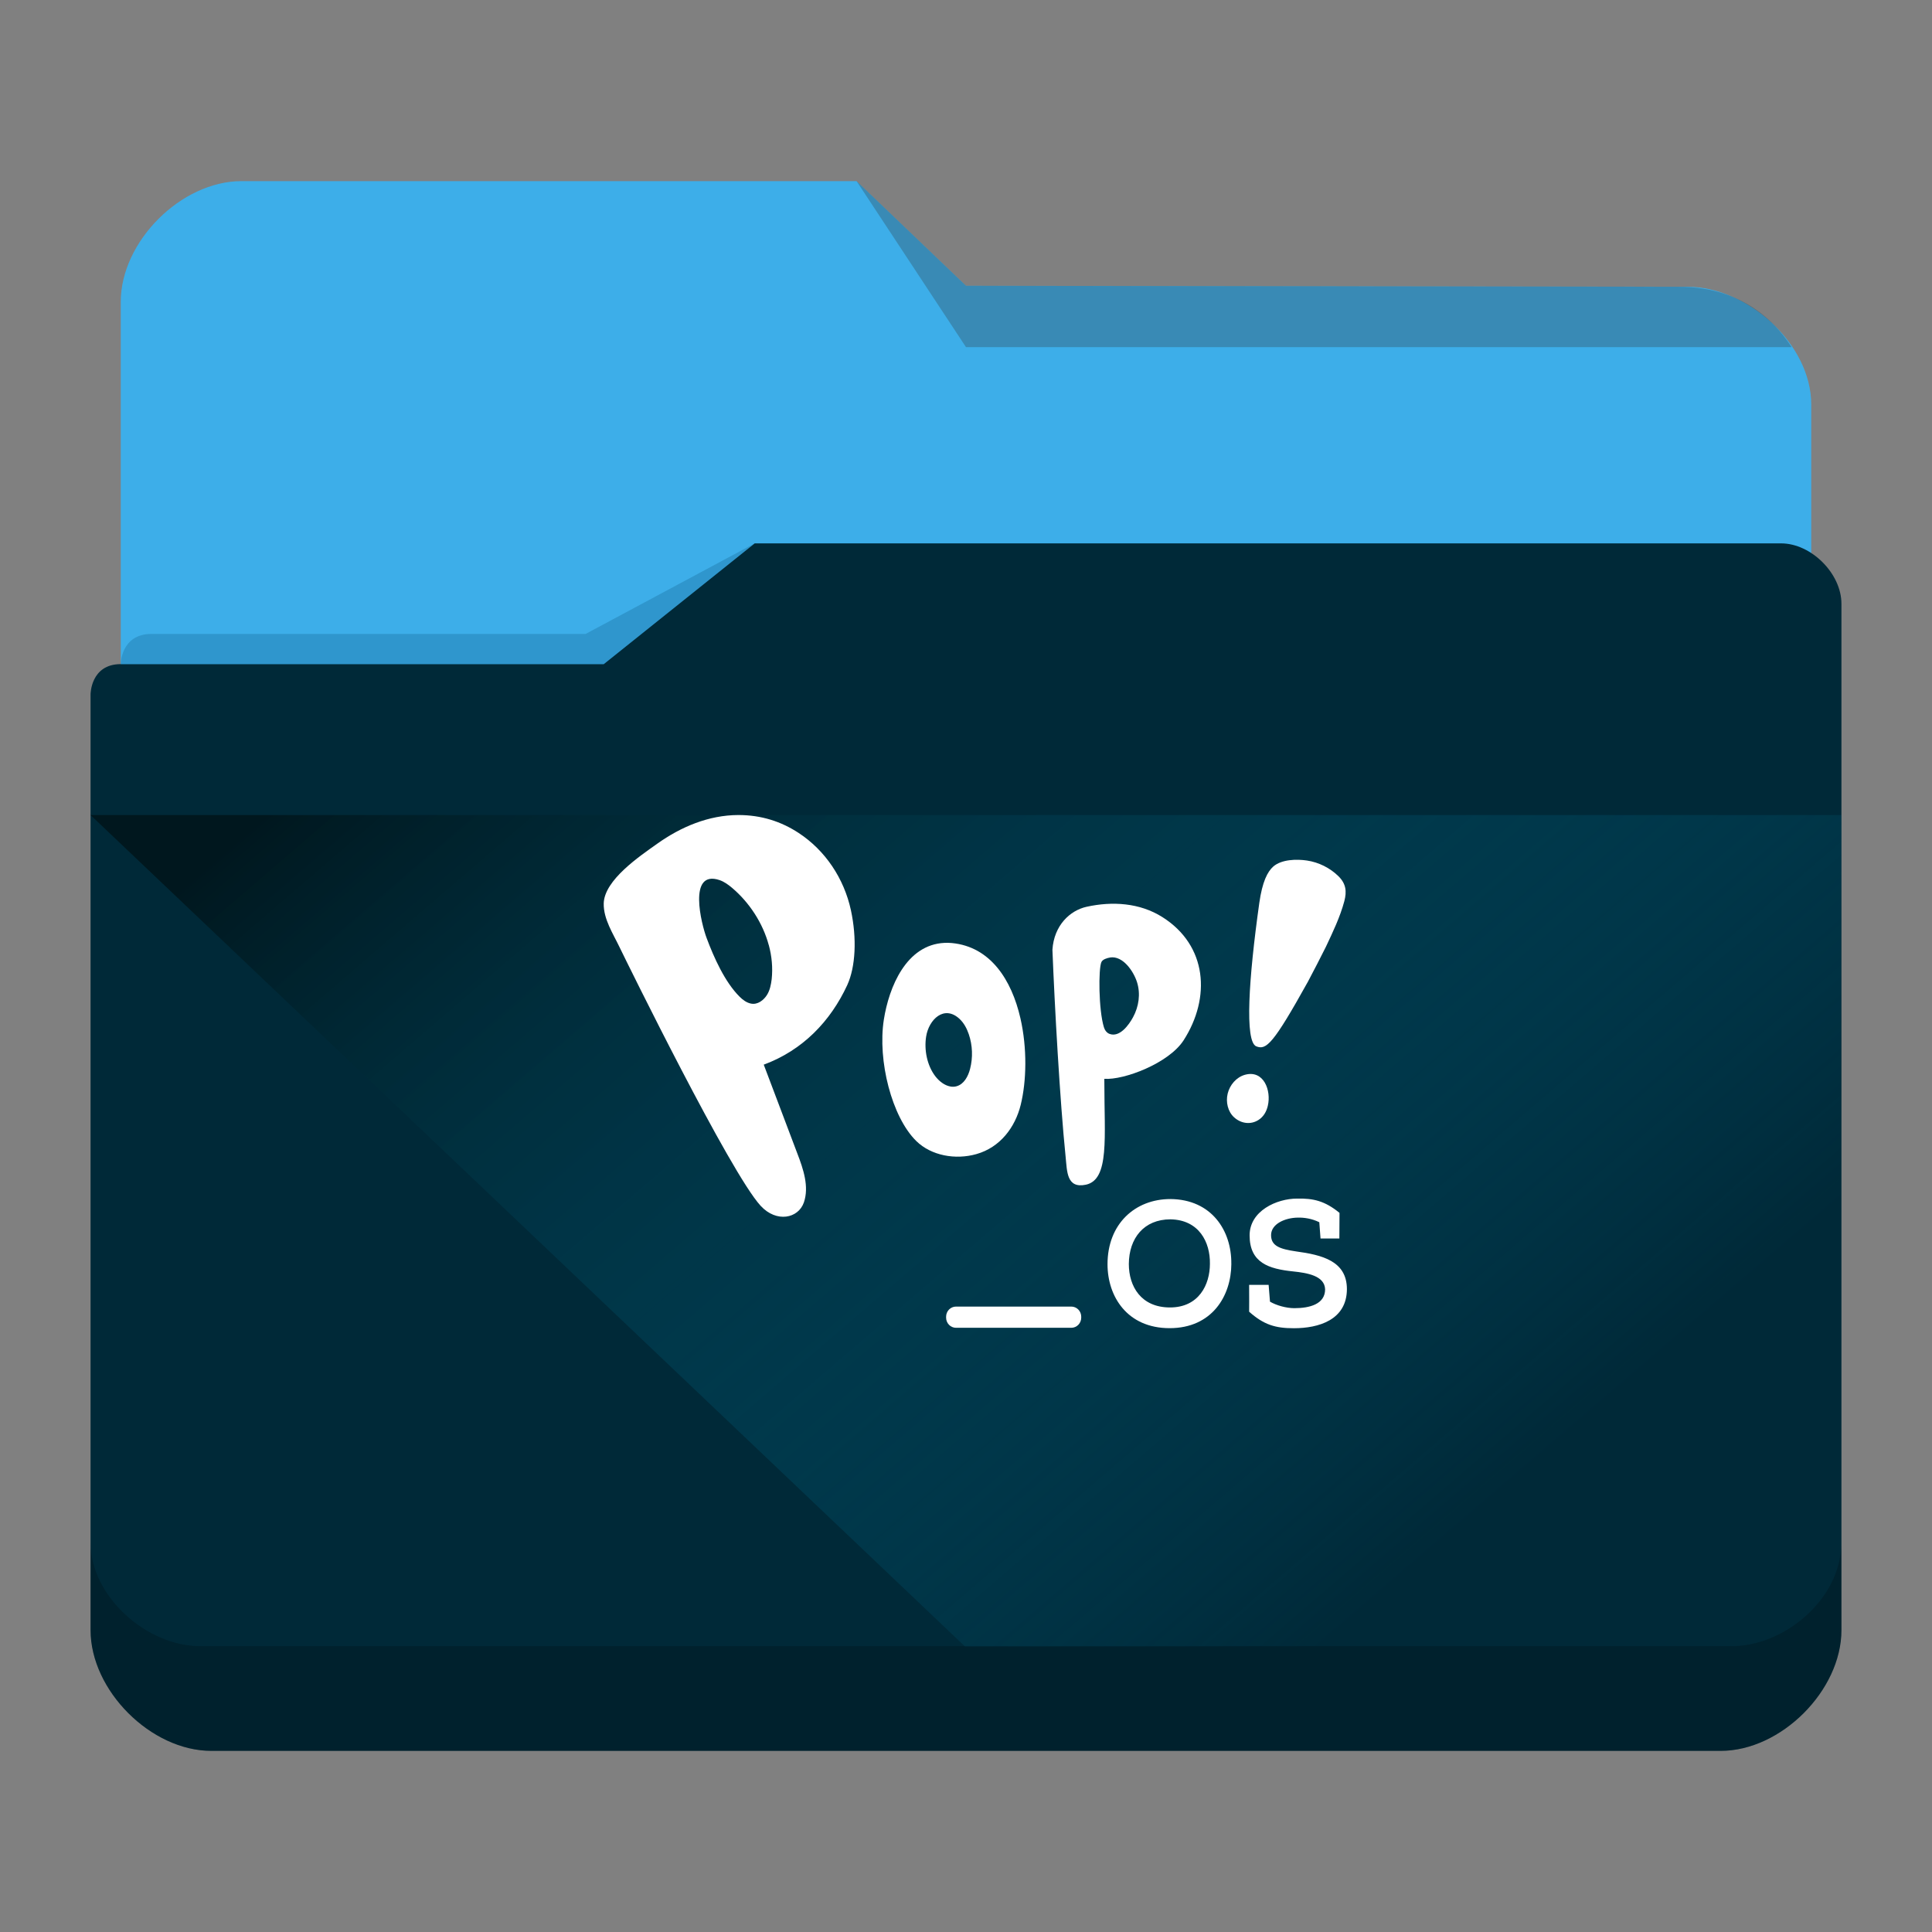 <?xml version="1.0" encoding="UTF-8" standalone="no"?>
<svg
   viewBox="0 0 64 64"
   version="1.1"
   id="svg12"
   sodipodi:docname="folder-Pop_OS.svg"
   inkscape:version="1.2.1 (9c6d41e410, 2022-07-14)"
   xmlns:inkscape="http://www.inkscape.org/namespaces/inkscape"
   xmlns:sodipodi="http://sodipodi.sourceforge.net/DTD/sodipodi-0.dtd"
   xmlns:xlink="http://www.w3.org/1999/xlink"
   xmlns="http://www.w3.org/2000/svg"
   xmlns:svg="http://www.w3.org/2000/svg"
   xmlns:rdf="http://www.w3.org/1999/02/22-rdf-syntax-ns#"
   xmlns:cc="http://creativecommons.org/ns#"
   xmlns:dc="http://purl.org/dc/elements/1.1/">
  <rect x="0" y="0" width="64" height="64" fill="#808080" stroke="none"/>
  <sodipodi:namedview
     pagecolor="#ffffff"
     bordercolor="#666666"
     borderopacity="1"
     objecttolerance="10"
     gridtolerance="10"
     guidetolerance="10"
     inkscape:pageopacity="0"
     inkscape:pageshadow="2"
     inkscape:window-width="1920"
     inkscape:window-height="1000"
     id="namedview14"
     showgrid="false"
     inkscape:zoom="4.501343"
     inkscape:cx="8.6640809"
     inkscape:cy="19.660799"
     inkscape:window-x="0"
     inkscape:window-y="0"
     inkscape:window-maximized="1"
     inkscape:current-layer="svg12"
     inkscape:document-rotation="0"
     inkscape:showpageshadow="2"
     inkscape:pagecheckerboard="0"
     inkscape:deskcolor="#d1d1d1" />
  <defs
     id="defs3051">
    <style
       type="text/css"
       id="current-color-scheme">.ColorScheme-Text { color:#31363b; }
.ColorScheme-Background { color:#eff0f1; }
.ColorScheme-Highlight { color:#3daee9; }
.ColorScheme-ViewText { color:#31363b; }
.ColorScheme-ViewBackground { color:#fcfcfc; }
.ColorScheme-ViewHover { color:#93cee9; }
.ColorScheme-ViewFocus { color:#3daee9; }
.ColorScheme-ButtonText { color:#31363b; }
.ColorScheme-ButtonBackground { color:#eff0f1; }
.ColorScheme-ButtonHover { color:#93cee9; }
.ColorScheme-ButtonFocus { color:#3daee9; }
</style>
    <linearGradient
       inkscape:collect="always"
       xlink:href="#linearGradient1003"
       id="linearGradient4160"
       x1="6.077"
       y1="1039.381"
       x2="14.363"
       y2="1048.611"
       gradientUnits="userSpaceOnUse"
       gradientTransform="matrix(3.62,0,0,3.467,3,-3590.623)" />
    <linearGradient
       inkscape:collect="always"
       id="linearGradient1003">
      <stop
         style="stop-color:#00171e;stop-opacity:1;"
         offset="0"
         id="stop999" />
      <stop
         style="stop-color:#007599;stop-opacity:0;"
         offset="1"
         id="stop1001" />
    </linearGradient>
  </defs>
  <path
     inkscape:connector-curvature="0"
     style="fill:currentColor;fill-opacity:1;stroke-width:3.543"
     id="rect4180-6-3"
     d="M 4,32 H 60 L 60,13.4 c 0,-2 -2.1,-3.9 -4.1,-3.9 L 32,9.467 28.375,6 H 8 C 6,6 4,8 4,10 Z"
     sodipodi:nodetypes="ccccccccc"
     class="  ColorScheme-Highlight" />
  <path
     inkscape:connector-curvature="0"
     style="color:#31363b;opacity:0.3;fill:#31363b;fill-opacity:1;fill-rule:evenodd;stroke-width:3.543"
     id="path4196-3-7"
     d="m 28.375,6 3.625,5.5 H 59.35 C 59.02,11 58,9.5 55.6,9.5 L 32,9.468 Z"
     sodipodi:nodetypes="cccccc"
     class="ColorScheme-Text" />
  <path
     inkscape:connector-curvature="0"
     style="fill:#002938;fill-opacity:1;stroke-width:3.543"
     d="m 3,23 c 0,-11.262 0,2.954 0,3.93 V 54 c 0,2 2,4 4,4 h 50 c 2,0 4,-2 4,-4 V 20 c 0,-1 -1,-2 -2,-2 H 25 l -5,4 H 4 c -1,0 -1,1 -1,1 z"
     id="rect4113-2-2"
     sodipodi:nodetypes="cccscccccccc" />
  <path
     inkscape:connector-curvature="0"
     style="opacity:0.3;fill:#0f608a;fill-opacity:1;fill-rule:evenodd;stroke-width:1.771"
     id="path4224-9-7"
     d="m 4,22 v 0 h 2 14 l 5,-4 v 0 l -5.6,3 H 5.018 C 4,21 4,22 4,22 Z"
     sodipodi:nodetypes="ccccccccc" />
  <path
     style="color:#000000;clip-rule:nonzero;display:inline;overflow:visible;visibility:visible;opacity:0.2;isolation:auto;mix-blend-mode:normal;color-interpolation:sRGB;color-interpolation-filters:linearRGB;solid-color:#000000;solid-opacity:1;fill:#000000;fill-opacity:1;fill-rule:nonzero;stroke:none;stroke-width:3.543;stroke-linecap:butt;stroke-linejoin:miter;stroke-miterlimit:4;stroke-dasharray:none;stroke-dashoffset:0;stroke-opacity:1;marker:none;color-rendering:auto;image-rendering:auto;shape-rendering:auto;text-rendering:auto;enable-background:accumulate"
     d="M 3,51.113 V 54 c 0,2 2,4 4,4 h 50 c 2,0 4,-2 4,-4 l -0.009,-2.826 c -0.024,1.787 -1.883,3.393 -3.698,3.359 H 6.642 c -1.805,0 -3.641,-1.669 -3.641,-3.42 z"
     id="path9304-0"
     inkscape:connector-curvature="0"
     sodipodi:nodetypes="cssccccscc" />
  <path
     style="fill:url(#linearGradient4160);fill-opacity:1;fill-rule:evenodd;stroke:none;stroke-width:3.543px;stroke-linecap:butt;stroke-linejoin:miter;stroke-opacity:1"
     d="M 3,27 31.964,54.54 H 60.927 L 61,27 Z"
     id="path4152-9"
     inkscape:connector-curvature="0"
     sodipodi:nodetypes="ccccc" />
  <path
     style="fill:#ffffff;fill-opacity:1;stroke-width:0.024"
     id="path2-3-5"
     d="m 41.998,36.632 c -0.045,0.192 -0.142,0.362 -0.309,0.468 -0.261,0.167 -0.579,0.119 -0.805,-0.085 -0.211,-0.189 -0.283,-0.51 -0.216,-0.786 0.069,-0.289 0.287,-0.543 0.568,-0.624 0.625,-0.177 0.883,0.517 0.762,1.026 z m -0.382,-1.97 c -0.387,-0.158 -0.254,-2.232 0.1,-4.751 0.1,-0.704 0.271,-1.036 0.463,-1.206 0.275,-0.24 0.777,-0.25 1.116,-0.199 0.389,0.058 0.762,0.243 1.045,0.522 0.249,0.247 0.278,0.5 0.192,0.827 -0.14,0.522 -0.38,1.021 -0.61,1.509 -0.055,0.119 -0.532,1.043 -0.596,1.157 -1.152,2.072 -1.382,2.273 -1.71,2.14 z" />
  <path
     style="fill:#ffffff;fill-opacity:1;stroke-width:0.024"
     id="path4-3-4"
     d="m 33.802,33.728 c 0.228,0.995 0.204,2.087 0.01,2.873 -0.183,0.742 -0.679,1.407 -1.468,1.63 -0.691,0.197 -1.496,0.053 -1.99,-0.432 -0.812,-0.796 -1.287,-2.664 -1.076,-4.02 0.171,-1.089 0.746,-2.484 2.007,-2.545 0.081,-0.005 0.161,-0.002 0.242,0.005 1.285,0.119 1.985,1.225 2.275,2.489 z m -2.323,2.264 c 0.071,0.012 0.142,0.012 0.214,-0.01 0.24,-0.07 0.378,-0.325 0.442,-0.573 0.097,-0.376 0.083,-0.781 -0.043,-1.15 -0.064,-0.187 -0.159,-0.369 -0.304,-0.505 -0.511,-0.478 -1.021,0.019 -1.109,0.585 -0.069,0.442 0.031,0.954 0.302,1.31 0.126,0.165 0.306,0.308 0.499,0.342 z" />
  <path
     style="fill:#ffffff;fill-opacity:1;stroke-width:0.024"
     id="path6-6-7"
     d="m 36.583,35.836 c -0.002,1.837 0.178,3.241 -0.613,3.409 -0.641,0.133 -0.62,-0.442 -0.67,-0.924 -0.19,-1.871 -0.363,-4.979 -0.437,-6.859 0.052,-0.808 0.582,-1.303 1.133,-1.424 0.85,-0.187 1.757,-0.133 2.51,0.342 1.489,0.941 1.608,2.669 0.705,4.078 -0.494,0.769 -1.988,1.327 -2.629,1.279 z m 0.19,-4.117 c -0.093,0.015 -0.245,0.058 -0.287,0.15 -0.102,0.216 -0.095,1.587 0.083,2.162 0.029,0.095 0.093,0.184 0.185,0.218 0.337,0.126 0.641,-0.296 0.779,-0.551 0.192,-0.354 0.254,-0.772 0.133,-1.16 -0.114,-0.362 -0.468,-0.886 -0.893,-0.82 z" />
  <path
     style="fill:#ffffff;fill-opacity:1;stroke-width:0.024"
     id="path8-7-4"
     d="m 28.067,32.631 c -0.558,1.206 -1.484,2.164 -2.767,2.637 0.368,0.983 0.743,1.953 1.109,2.933 0.204,0.529 0.399,1.109 0.221,1.63 -0.185,0.534 -0.907,0.682 -1.432,0.114 -1.009,-1.097 -4.422,-8.045 -4.674,-8.567 -0.214,-0.449 -0.534,-0.929 -0.525,-1.448 0.017,-0.781 1.199,-1.572 1.767,-1.977 0.793,-0.565 1.71,-0.951 2.691,-0.954 0.765,0 1.418,0.214 1.997,0.592 0.888,0.582 1.506,1.512 1.734,2.562 0.199,0.924 0.157,1.871 -0.121,2.477 m -2.6,-1.32 c -0.199,-0.74 -0.651,-1.422 -1.218,-1.9 -0.124,-0.104 -0.256,-0.201 -0.411,-0.255 -1.064,-0.357 -0.603,1.461 -0.43,1.919 0.24,0.643 0.603,1.456 1.09,1.941 0.107,0.107 0.233,0.201 0.378,0.23 0.221,0.046 0.425,-0.112 0.537,-0.296 0.093,-0.153 0.128,-0.335 0.15,-0.512 0.04,-0.376 0.005,-0.759 -0.095,-1.128 z" />
  <path
     style="fill:#ffffff;fill-opacity:1;stroke-width:0.024"
     id="path10-5-4"
     d="m 40.79,41.867 c -0.005,1.065 -0.641,2.13 -2.045,2.13 -1.403,0 -2.057,-1.048 -2.057,-2.118 0,-1.334 0.91,-2.159 2.085,-2.159 1.363,0.012 2.028,1.046 2.016,2.147 z m -2.016,-1.475 c -0.881,0 -1.375,0.626 -1.38,1.48 0,0.742 0.406,1.439 1.363,1.439 0.957,0 1.323,-0.755 1.323,-1.446 0.012,-0.718 -0.361,-1.456 -1.306,-1.473 z m 2.605,3.059 c 0,0.158 0.005,-0.75 0,-0.888 h 0.646 l 0.045,0.556 c 0.211,0.124 0.539,0.216 0.807,0.216 0.499,0 1.019,-0.129 1.019,-0.626 -0.017,-0.451 -0.596,-0.543 -1.064,-0.592 -0.796,-0.083 -1.437,-0.281 -1.437,-1.194 0,-0.813 0.9,-1.218 1.57,-1.218 0.539,-0.012 0.921,0.075 1.408,0.473 0,0.328 -0.005,0.522 -0.005,0.849 h -0.624 l -0.04,-0.539 c -0.252,-0.124 -0.511,-0.158 -0.71,-0.153 -0.43,0.005 -0.888,0.211 -0.888,0.58 0,0.362 0.297,0.461 0.824,0.539 0.86,0.117 1.688,0.315 1.688,1.252 -0.005,1.024 -0.945,1.293 -1.753,1.293 -0.615,0.002 -1,-0.114 -1.487,-0.548 z"
     inkscape:connector-curvature="0" />
  <path
     style="fill:#ffffff;stroke-width:0.024"
     id="path12-3"
     d="m 35.817,43.648 c 0,0.187 -0.147,0.337 -0.33,0.337 h -3.816 c -0.183,0 -0.33,-0.15 -0.33,-0.337 v -0.029 c 0,-0.187 0.147,-0.337 0.33,-0.337 h 3.816 c 0.183,0 0.33,0.15 0.33,0.337 z"
     inkscape:connector-curvature="0" />
</svg>
